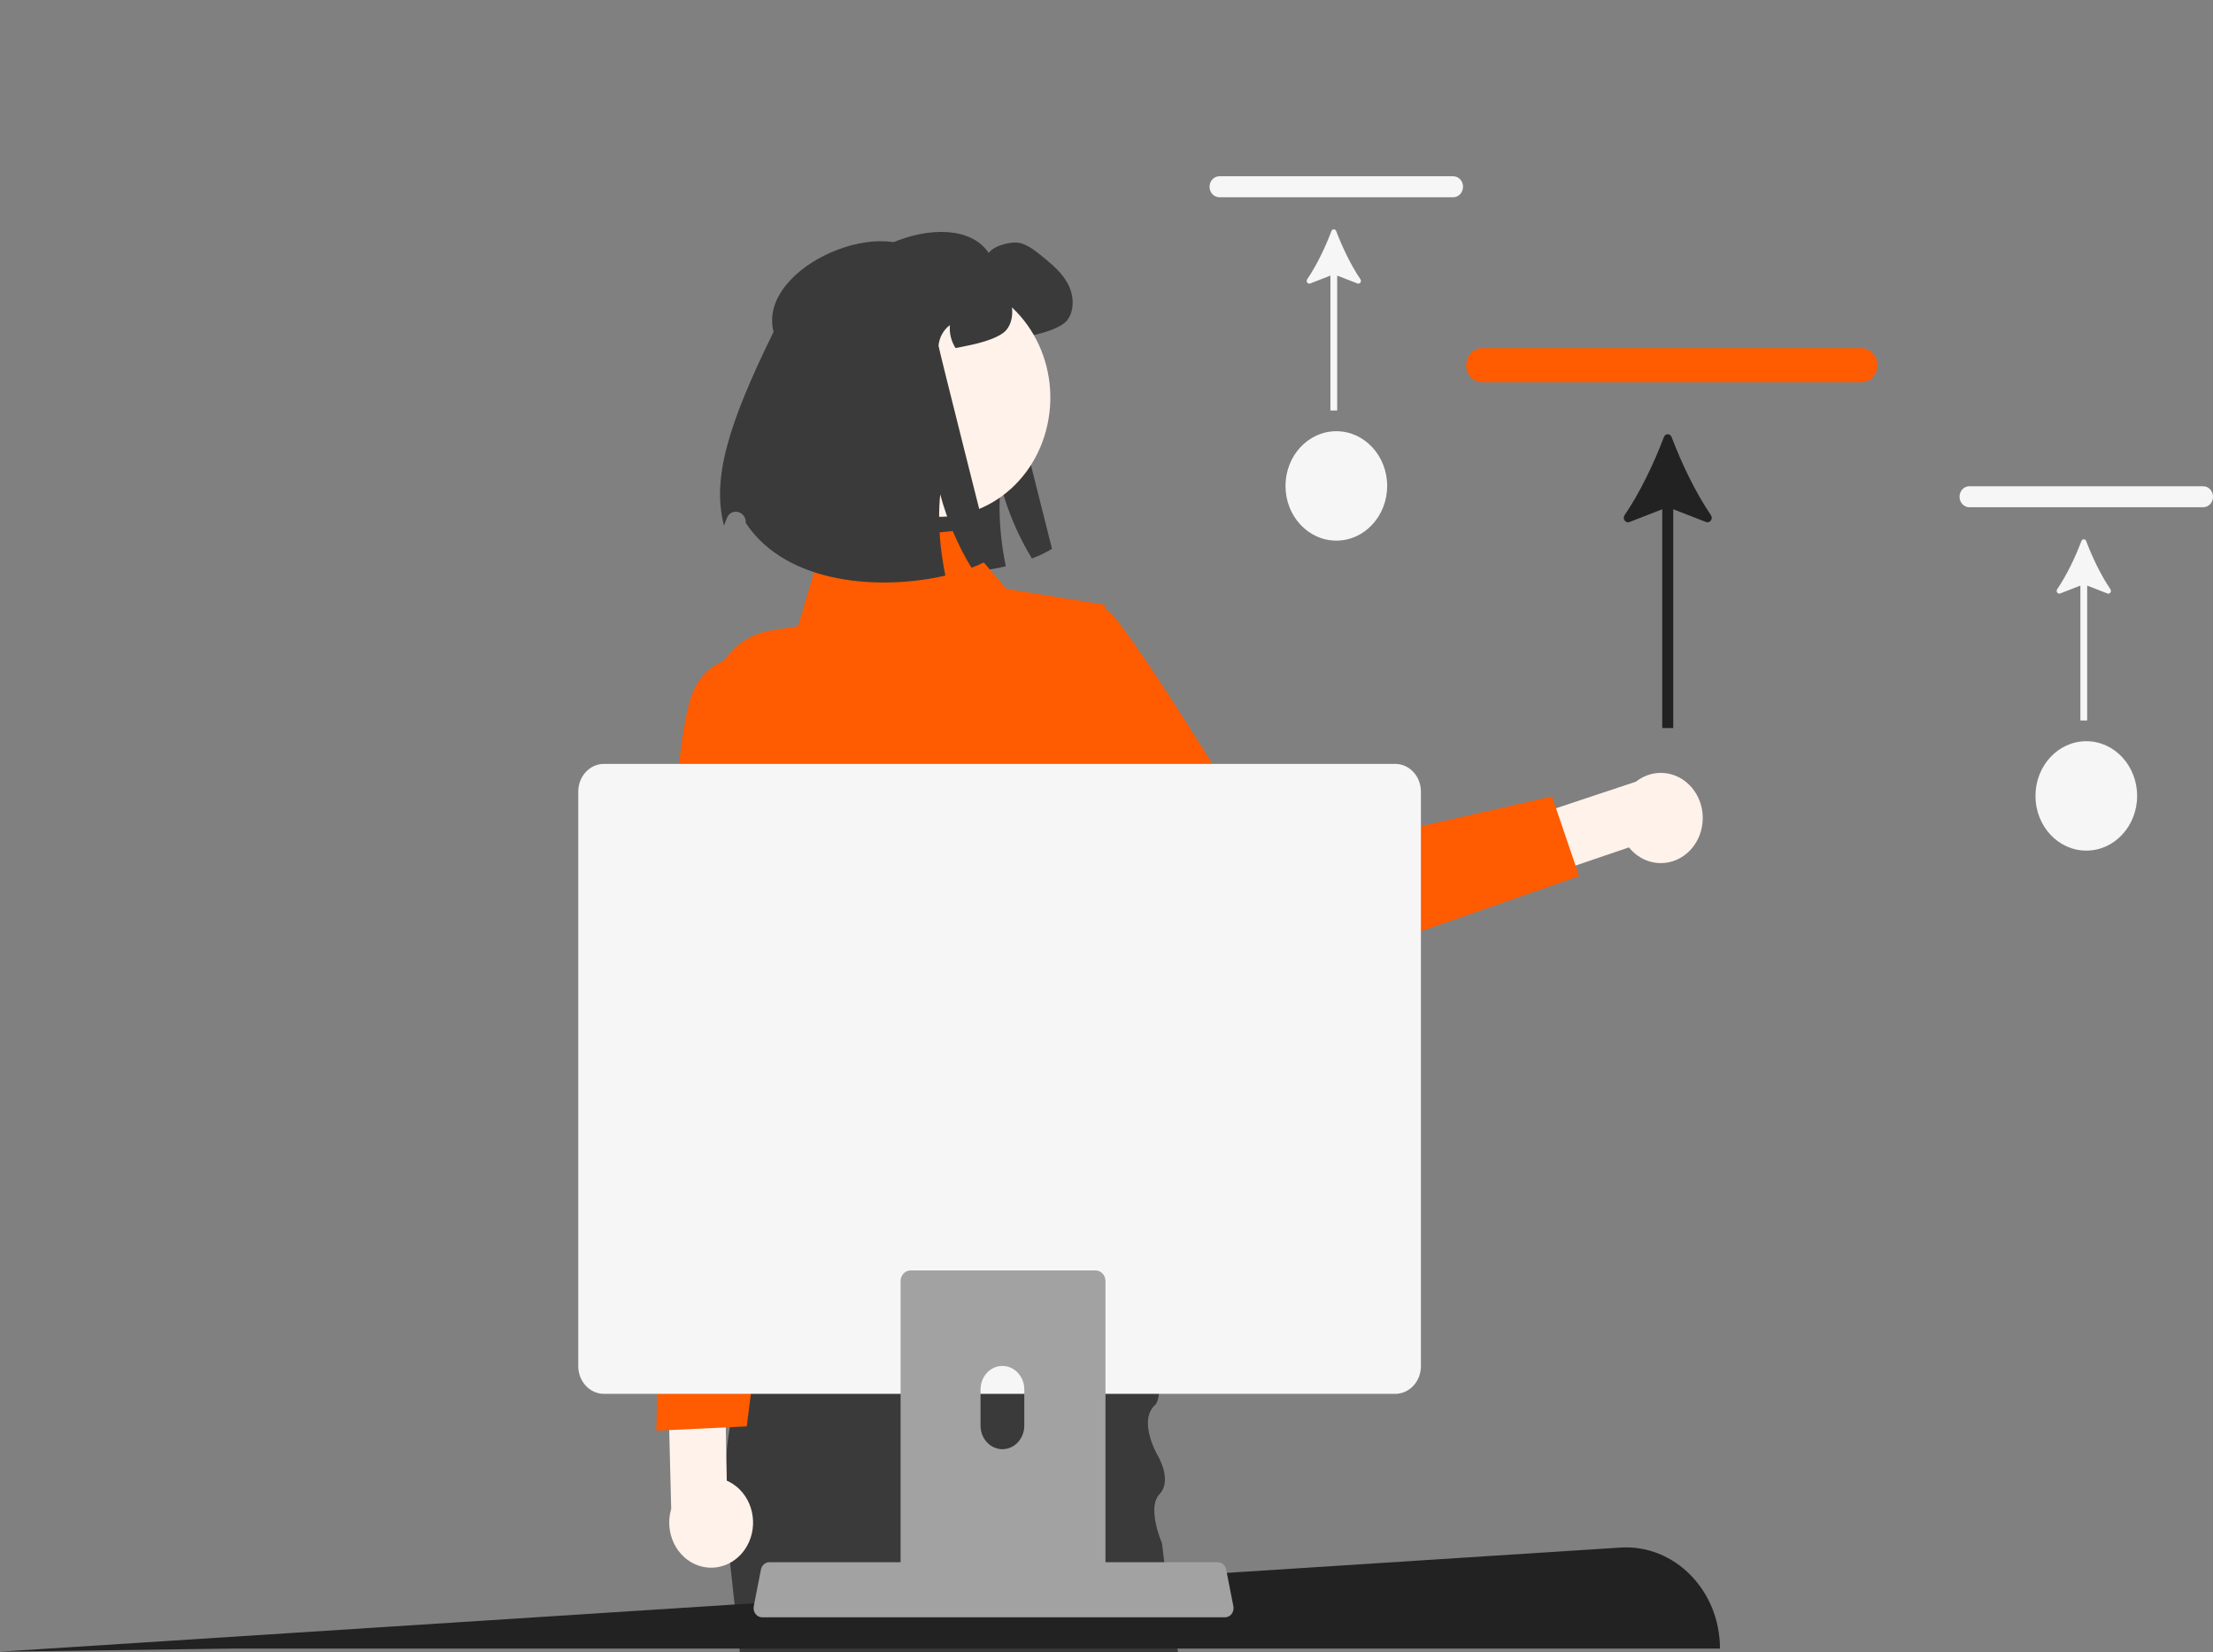 <svg width="288" height="215" viewBox="0 0 288 215" fill="none" xmlns="http://www.w3.org/2000/svg">
<rect x="0" y="0" width="288" height="215" fill="#808080" stroke="none"/>
<g clip-path="url(#clip0_314_1525)">
<path d="M108.535 41.976C106.341 33.37 124.032 25.991 128.678 32.921C129.324 31.936 131.711 31.337 132.806 31.639C133.902 31.942 134.823 32.697 135.722 33.429C136.958 34.45 138.238 35.508 138.997 36.977C139.761 38.44 139.878 40.435 138.851 41.704C138.036 42.714 135.632 43.367 134.407 43.633C133.554 43.82 132.835 43.971 132.217 44.08C131.666 43.215 131.385 42.145 131.486 41.1C130.655 41.692 130.093 42.708 130.004 43.784C129.987 44.007 136.907 71.409 136.907 71.409C136.194 71.862 135.312 72.286 134.295 72.672C132.571 69.874 131.155 66.573 130.223 63.121C130.009 65.255 130.043 67.57 130.301 69.922C130.436 71.173 130.638 72.431 130.897 73.688C122.673 75.598 110.304 74.969 104.923 66.845C104.922 66.811 104.921 66.778 104.92 66.744C104.882 65.224 102.954 64.846 102.439 66.262C102.308 66.621 102.188 66.931 102.081 67.178C100.513 61.145 102.541 54.163 108.535 41.976V41.976Z" fill="#3A3A3A"/>
<path d="M220.316 110.221C218.37 112.704 214.922 113.02 212.614 110.926C212.391 110.723 212.183 110.502 211.992 110.263L186.022 119.115L181.981 111.986L212.897 101.716C215.323 99.79 218.74 100.345 220.53 102.955C222.027 105.139 221.939 108.143 220.316 110.221H220.316Z" fill="#FFF2EB"/>
<path d="M128.344 88.101C128.344 88.101 139.845 74.18 144.855 80.094C149.864 86.007 165.494 111.92 165.494 111.92L201.979 103.637L205.507 113.998L164.08 128.445C160.966 129.531 157.553 128.405 155.54 125.627L128.344 88.101V88.101Z" fill="#FF5B00"/>
<path d="M153.323 215H96.28L96.228 214.521L96.195 214.201L95.705 209.728L95.011 203.358L94.744 200.91C94.725 200.786 94.707 200.667 94.692 200.543C94.458 198.949 94.324 197.348 94.276 195.75C94.206 193.554 94.298 191.361 94.517 189.197V189.185C94.636 188.015 94.788 186.856 94.977 185.71C95.215 184.237 95.501 182.787 95.831 181.369C96.21 179.724 96.64 178.122 97.111 176.577C97.653 174.768 98.247 173.034 98.859 171.397C98.926 171.221 98.993 171.045 99.056 170.874L99.06 170.87C102.288 162.399 105.955 156.612 105.955 156.612H147.511C147.511 156.612 149.434 165.69 150.387 173.186C150.54 174.372 150.666 175.514 150.759 176.577C150.926 178.538 150.974 180.223 150.829 181.369C150.74 182.08 150.577 182.583 150.324 182.815C148.038 184.916 150.655 189.372 150.655 189.372C150.655 189.372 152.614 192.595 150.907 194.409C150.569 194.768 150.376 195.231 150.283 195.75C150.135 196.609 150.265 197.607 150.469 198.49C150.673 199.377 150.955 200.147 151.111 200.543C151.182 200.719 151.226 200.818 151.226 200.818L151.516 203.282L151.798 205.655L152.276 209.728L152.421 210.447L153.167 214.201L153.23 214.521L153.323 215H153.323Z" fill="#3A3A3A"/>
<path d="M124.509 69.056L107.068 70.727L103.854 81.493L100.35 82.038C94.364 82.971 90.801 89.728 93.127 95.737L96.21 103.7C96.21 103.7 91.682 118.739 97.243 125.058L99.609 152.89L94.271 171.237L156.667 173.404L146.038 150.391L145.723 136.101C145.723 136.101 152.515 110.273 146.218 102.058L143.761 78.691L130.962 76.625L124.509 69.056H124.509Z" fill="#FF5B00"/>
<path d="M136.317 55.244C138.115 46.902 133.288 38.572 125.536 36.638C117.784 34.703 110.043 39.898 108.245 48.24C106.448 56.583 111.275 64.913 119.027 66.847C126.779 68.781 134.52 63.587 136.317 55.244Z" fill="#FFF2EB"/>
<path d="M100.671 43.185C98.477 34.579 116.168 27.2 120.814 34.13C121.46 33.145 123.847 32.546 124.942 32.848C126.038 33.151 126.959 33.906 127.858 34.638C129.094 35.659 130.374 36.717 131.133 38.186C131.897 39.649 132.014 41.644 130.987 42.913C130.172 43.923 127.768 44.576 126.543 44.842C125.69 45.029 124.971 45.18 124.353 45.289C123.802 44.425 123.521 43.355 123.622 42.309C122.791 42.901 122.229 43.917 122.14 44.993C122.123 45.216 129.043 72.618 129.043 72.618C128.33 73.071 127.448 73.495 126.431 73.881C124.707 71.083 123.291 67.782 122.359 64.33C122.145 66.464 122.179 68.779 122.437 71.131C122.572 72.382 122.774 73.64 123.033 74.897C114.809 76.807 102.44 76.178 97.059 68.054C97.058 68.02 97.057 67.987 97.056 67.953C97.018 66.433 95.09 66.055 94.575 67.471C94.444 67.83 94.324 68.14 94.217 68.387C92.649 62.354 94.677 55.372 100.671 43.185L100.671 43.185Z" fill="#3A3A3A"/>
<path d="M223.837 214.521H30.119L0.059 214.92L210.871 201.376C217.903 200.924 223.837 206.94 223.837 214.521V214.521Z" fill="#222222"/>
<path d="M242.252 49.729H192.876C191.737 49.729 190.81 48.736 190.81 47.515C190.81 46.294 191.737 45.301 192.876 45.301H242.252C243.391 45.301 244.317 46.294 244.317 47.515C244.317 48.736 243.391 49.729 242.252 49.729Z" fill="#FF5B00"/>
<path d="M217.545 56.87C217.361 56.38 216.723 56.381 216.539 56.87C215.251 60.285 213.419 64.11 211.425 67.033C211.106 67.501 211.546 68.127 212.053 67.929L216.327 66.265V94.734H217.757V66.265L222.032 67.929C222.539 68.127 222.979 67.501 222.66 67.034C220.666 64.111 218.833 60.285 217.545 56.87Z" fill="#222222"/>
<path d="M286.727 66.002H256.285C255.583 66.002 255.012 65.39 255.012 64.637C255.012 63.885 255.583 63.273 256.285 63.273H286.727C287.429 63.273 288 63.885 288 64.637C288 65.39 287.429 66.002 286.727 66.002Z" fill="#F6F6F6"/>
<path d="M271.495 70.405C271.381 70.103 270.988 70.103 270.874 70.405C270.08 72.511 268.95 74.869 267.721 76.671C267.525 76.96 267.796 77.345 268.109 77.224L270.743 76.198V93.749H271.625V76.198L274.261 77.224C274.574 77.345 274.845 76.96 274.648 76.671C273.419 74.869 272.289 72.511 271.495 70.405Z" fill="#F6F6F6"/>
<path d="M271.511 110.685C275.164 110.685 278.126 107.498 278.126 103.566C278.126 99.635 275.164 96.448 271.511 96.448C267.858 96.448 264.896 99.635 264.896 103.566C264.896 107.498 267.858 110.685 271.511 110.685Z" fill="#F6F6F6"/>
<path d="M189.126 25.666H158.684C157.982 25.666 157.411 25.054 157.411 24.301C157.411 23.549 157.982 22.936 158.684 22.936H189.126C189.828 22.936 190.399 23.549 190.399 24.301C190.399 25.054 189.828 25.666 189.126 25.666Z" fill="#F6F6F6"/>
<path d="M173.893 30.069C173.78 29.767 173.387 29.767 173.273 30.069C172.479 32.175 171.349 34.533 170.12 36.335C169.923 36.623 170.195 37.009 170.507 36.887L173.142 35.861V53.413H174.024V35.861L176.66 36.887C176.972 37.009 177.244 36.623 177.047 36.335C175.818 34.533 174.688 32.175 173.893 30.069H173.893Z" fill="#F6F6F6"/>
<path d="M173.91 70.349C177.563 70.349 180.525 67.162 180.525 63.23C180.525 59.299 177.563 56.112 173.91 56.112C170.257 56.112 167.295 59.299 167.295 63.23C167.295 67.162 170.257 70.349 173.91 70.349Z" fill="#F6F6F6"/>
<path d="M97.218 201.165C98.779 198.385 97.95 194.769 95.367 193.089C95.116 192.926 94.854 192.786 94.583 192.668L94.035 163.358L86.464 161.528L87.352 196.335C86.436 199.425 88.021 202.73 90.892 203.715C93.295 204.54 95.911 203.486 97.218 201.165Z" fill="#FFF2EB"/>
<path d="M102.485 85.525C102.485 85.525 93.207 83.129 90.238 89.918C87.269 96.707 87.017 126.251 87.017 126.251L85.414 186.166L97.182 185.607L106.567 111.883L102.485 85.525Z" fill="#FF5B00"/>
<path d="M98.32 210.006C98.529 210.288 98.847 210.451 99.181 210.449H159.427C160.039 210.448 160.535 209.914 160.534 209.255C160.534 209.173 160.526 209.091 160.511 209.011L159.575 204.231C159.497 203.835 159.237 203.509 158.885 203.364C158.76 203.311 158.626 203.284 158.492 203.284H100.113C99.978 203.284 99.845 203.311 99.72 203.364C99.368 203.509 99.108 203.835 99.029 204.231L98.094 209.011C98.027 209.363 98.11 209.728 98.32 210.006Z" fill="#A2A2A2"/>
<path d="M75.256 102.991V177.777C75.258 179.761 76.752 181.369 78.596 181.371H181.578C183.422 181.369 184.917 179.761 184.918 177.777V102.991C184.914 101.008 183.421 99.403 181.578 99.401H78.596C76.754 99.403 75.261 101.008 75.256 102.991Z" fill="#F6F6F6"/>
<path d="M142.965 165.378C142.843 165.334 142.713 165.314 142.583 165.314H118.491C117.782 165.314 117.203 165.933 117.203 166.696V207.655H143.867V166.696C143.867 166.093 143.503 165.558 142.965 165.378ZM133.302 185.523C133.294 187.216 132.014 188.582 130.44 188.574C128.878 188.562 127.616 187.204 127.609 185.523V180.77C127.624 179.081 128.911 177.723 130.481 177.739C132.032 177.755 133.287 179.105 133.302 180.77V185.523Z" fill="#A2A2A2"/>
</g>
<defs>
<clipPath id="clip0_314_1525">
<rect width="288" height="215" fill="white"/>
</clipPath>
</defs>
</svg>
